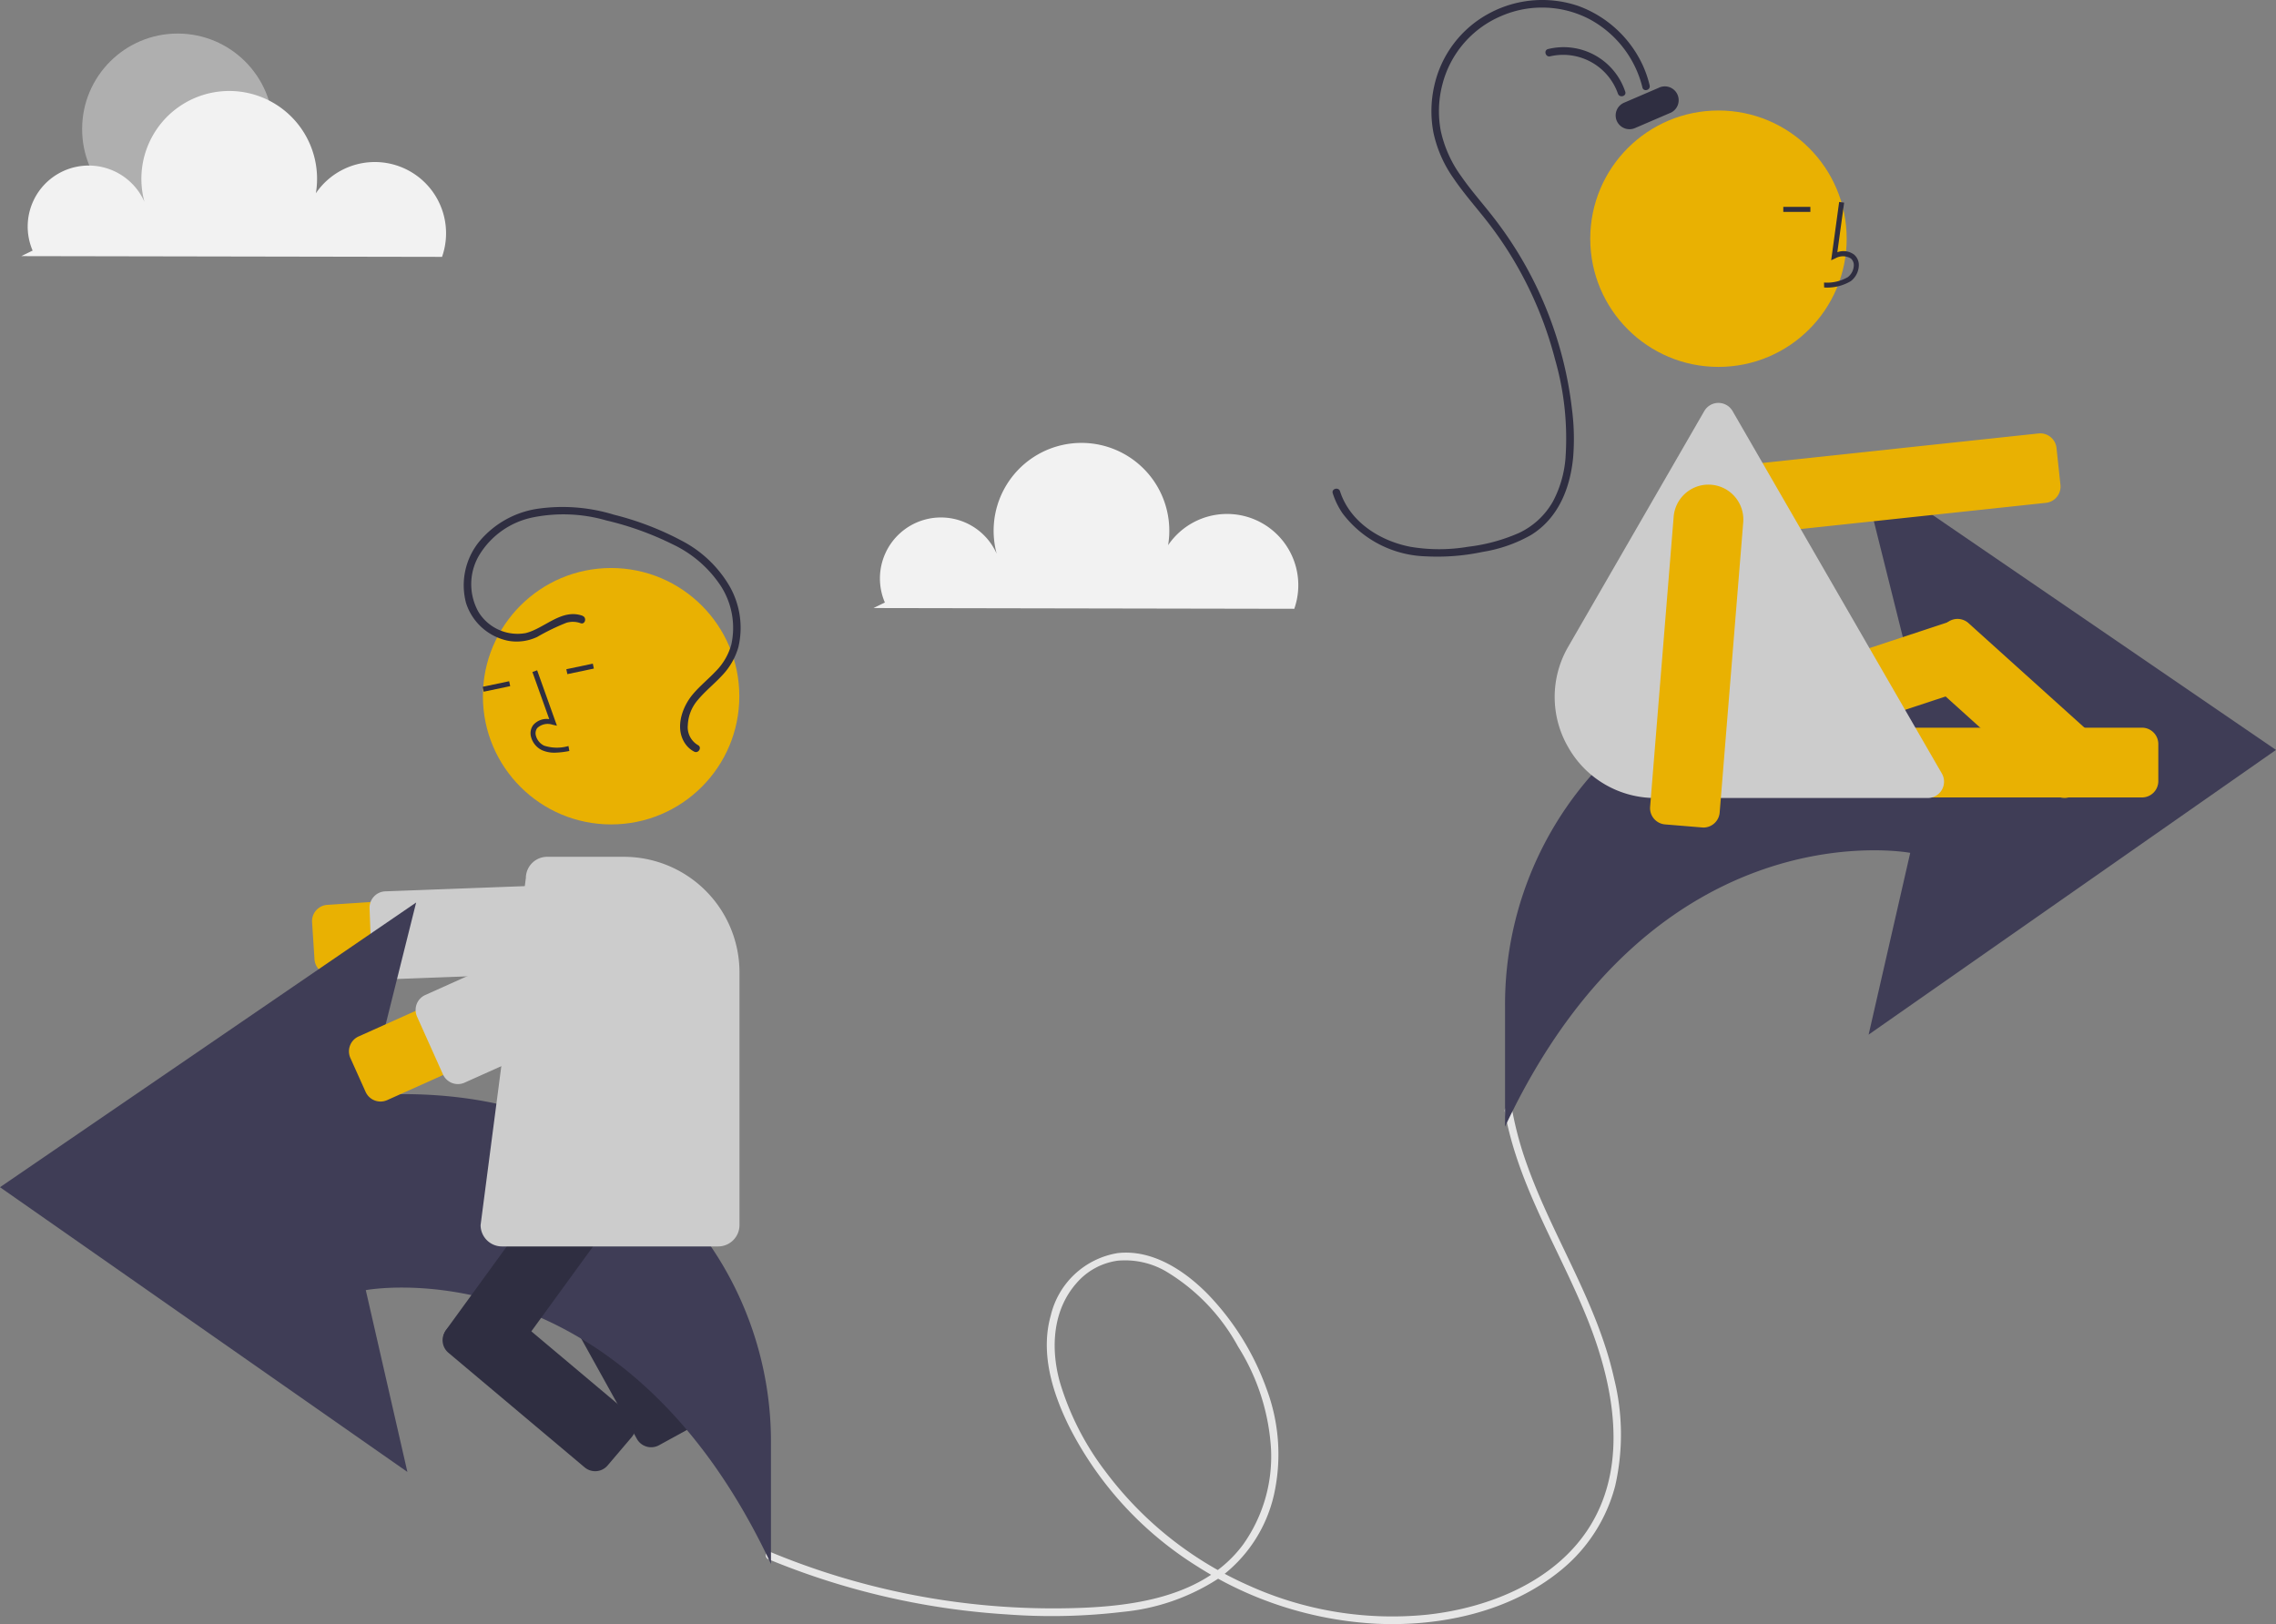 <svg xmlns="http://www.w3.org/2000/svg" width="224.307" height="160.071" viewBox="0 0 224.307 160.071">
  <rect x="0" y="0" width="224.307" height="160.071" fill="#808080" stroke="none"/>
  <g id="undraw_Share_re_9kfx" transform="translate(0)">
    <circle id="Ellipse_28" data-name="Ellipse 28" cx="9.415" cy="9.415" r="9.415" transform="translate(8.094 3.307)" fill="#afafaf"/>
    <path id="Path_118" data-name="Path 118" d="M452.192,611.782a73.387,73.387,0,0,0,23.532,5.446,59.174,59.174,0,0,0,11.424-.253,20.941,20.941,0,0,0,9.415-3.288,13.967,13.967,0,0,0,5.453-8.2A18.364,18.364,0,0,0,501.3,595a26.134,26.134,0,0,0-5.76-9.306c-2.291-2.344-5.5-4.477-8.93-4.076a8.119,8.119,0,0,0-6.575,6.136c-1.053,3.7.159,7.61,1.8,10.939A34.764,34.764,0,0,0,494.4,612.448a36.392,36.392,0,0,0,17.774,5.7c6.332.285,13.142-1.183,18.131-5.274a15.879,15.879,0,0,0,5.355-8.331,22.843,22.843,0,0,0-.112-10.568c-1.664-7.505-6.06-13.957-8.606-21.141a34,34,0,0,1-1.453-5.387c-.084-.47-.8-.271-.717.2,1.316,7.39,5.482,13.753,8.216,20.636,2.491,6.269,3.973,13.966.284,20.087-3.319,5.506-9.911,8.19-16.059,8.875a34.289,34.289,0,0,1-17.676-2.87,35.547,35.547,0,0,1-14.123-11.245,27.385,27.385,0,0,1-4.514-8.895c-.886-3.284-.678-7,1.666-9.657a6.515,6.515,0,0,1,4.05-2.213,8.02,8.02,0,0,1,4.713,1.018,19.514,19.514,0,0,1,7.159,7.444,21.292,21.292,0,0,1,3.25,10.083,14.974,14.974,0,0,1-2.756,9.438c-4.132,5.564-11.9,6.24-18.272,6.282a72.645,72.645,0,0,1-23.006-3.589q-2.692-.88-5.309-1.968c-.441-.183-.634.536-.2.717Z" transform="translate(-376.475 -458.107)" fill="#e6e6e6"/>
    <path id="Path_119" data-name="Path 119" d="M368.1,604.336l-2-3.064a1.612,1.612,0,0,1,.47-2.228l12.158-9.451a1.612,1.612,0,0,1,2.228.47l2,3.064a1.612,1.612,0,0,1-.47,2.228l-12.158,9.451a1.612,1.612,0,0,1-2.228-.47Z" transform="translate(-311.707 -474.776)" fill="#2f2e41"/>
    <path id="Path_120" data-name="Path 120" d="M366.312,622.648l3.207-1.758a1.612,1.612,0,0,1,2.186.638l8.514,15.341a1.612,1.612,0,0,1-.638,2.186l-3.207,1.758a1.612,1.612,0,0,1-2.186-.638l-8.514-15.341A1.612,1.612,0,0,1,366.312,622.648Z" transform="translate(-311.428 -498.366)" fill="#2f2e41"/>
    <path id="Path_121" data-name="Path 121" d="M273.28,488.089a1.61,1.61,0,0,1-1.6-1.505l-.239-3.649a1.61,1.61,0,0,1,1.5-1.712l28.588-1.872a3.439,3.439,0,1,1,.449,6.863l-28.588,1.872Q273.334,488.089,273.28,488.089Z" transform="translate(-240.685 -392.037)" fill="#e9b102"/>
    <path id="Path_122" data-name="Path 122" d="M296.134,487.547a1.613,1.613,0,0,1-1.609-1.55l-.2-5.45a1.61,1.61,0,0,1,1.549-1.669L319.38,478a1.611,1.611,0,0,1,1.669,1.549l.2,5.45a1.61,1.61,0,0,1-1.549,1.669l-23.509.879Z" transform="translate(-257.902 -391.025)" fill="#ccc"/>
    <path id="Path_123" data-name="Path 123" d="M223.313,551.2V539.374a34.243,34.243,0,0,0-12.542-26.708c-6.008-4.844-14.709-8.466-27.175-7.657l4.749-19-41.012,28.061,40.149,28.061-4.1-17.916S208.419,519.472,223.313,551.2Z" transform="translate(-147.332 -397.056)" fill="#3f3d56"/>
    <path id="Path_124" data-name="Path 124" d="M327.243,583.446l-2.958-2.151a1.612,1.612,0,0,1-.355-2.25l17.923-24.651a1.612,1.612,0,0,1,2.25-.355l2.958,2.151a1.612,1.612,0,0,1,.355,2.25L329.492,583.09a1.612,1.612,0,0,1-2.25.356Z" transform="translate(-279.944 -447.996)" fill="#2f2e41"/>
    <path id="Path_125" data-name="Path 125" d="M323.77,645.755l2.369-2.786a1.612,1.612,0,0,1,2.27-.184l13.426,11.295a1.612,1.612,0,0,1,.184,2.27l-2.369,2.786a1.612,1.612,0,0,1-2.27.184l-13.426-11.295A1.612,1.612,0,0,1,323.77,645.755Z" transform="translate(-279.767 -514.698)" fill="#2f2e41"/>
    <circle id="Ellipse_29" data-name="Ellipse 29" cx="12.636" cy="12.636" r="12.636" transform="translate(47.591 55.985)" fill="#e9b102"/>
    <path id="Path_126" data-name="Path 126" d="M360.749,401.735a3,3,0,0,1-1.246-.243,2.015,2.015,0,0,1-1.085-1.309A1.356,1.356,0,0,1,358.64,399a1.753,1.753,0,0,1,1.57-.573l-1.659-4.645.467-.167,1.951,5.461-.44-.1a1.5,1.5,0,0,0-1.5.329.871.871,0,0,0-.132.761,1.523,1.523,0,0,0,.808.977,4.1,4.1,0,0,0,2.4.036l.088.488A8.17,8.17,0,0,1,360.749,401.735Z" transform="translate(-306.081 -327.549)" fill="#2f2e41"/>
    <rect id="Rectangle_37" data-name="Rectangle 37" width="2.669" height="0.495" transform="translate(47.569 67.692) rotate(-11.864)" fill="#2f2e41"/>
    <rect id="Rectangle_38" data-name="Rectangle 38" width="2.669" height="0.495" transform="translate(55.813 65.96) rotate(-11.864)" fill="#2f2e41"/>
    <path id="Path_127" data-name="Path 127" d="M361.913,506.217H340.606a2.108,2.108,0,0,1-2.106-2.106l4.461-34.207a2.1,2.1,0,0,1,2.1-2.09h7.562a11.4,11.4,0,0,1,11.392,11.392v24.9A2.108,2.108,0,0,1,361.913,506.217Z" transform="translate(-291.136 -383.365)" fill="#ccc"/>
    <path id="Path_128" data-name="Path 128" d="M289.259,509.167a1.613,1.613,0,0,1-1.472-.951l-1.5-3.337a1.61,1.61,0,0,1,.81-2.128l26.14-11.726a3.439,3.439,0,1,1,2.815,6.275l-26.14,11.727A1.6,1.6,0,0,1,289.259,509.167Z" transform="translate(-251.755 -400.597)" fill="#e9b102"/>
    <path id="Path_129" data-name="Path 129" d="M316.818,501.9a1.613,1.613,0,0,1-1.472-.951l-2.557-5.7a1.612,1.612,0,0,1,.81-2.128l21.465-9.629a1.61,1.61,0,0,1,2.129.81l2.557,5.7a1.61,1.61,0,0,1-.81,2.128l-21.465,9.629A1.6,1.6,0,0,1,316.818,501.9Z" transform="translate(-271.689 -395.051)" fill="#ccc"/>
    <path id="Path_130" data-name="Path 130" d="M343.474,339.288c-2.057-.758-3.748,1.239-5.613,1.7a4.518,4.518,0,0,1-4.658-2.091,5.592,5.592,0,0,1,.175-5.748,8.052,8.052,0,0,1,5.169-3.559,15.223,15.223,0,0,1,7.255.295,30.189,30.189,0,0,1,6.552,2.359,11.615,11.615,0,0,1,4.774,4.16,7.638,7.638,0,0,1,1,5.7,6,6,0,0,1-1.523,2.633c-.746.79-1.6,1.475-2.3,2.313-1.052,1.267-1.759,3.344-.722,4.842a2.426,2.426,0,0,0,.88.78c.424.221.8-.421.375-.642a2.046,2.046,0,0,1-1-1.982,4.032,4.032,0,0,1,.99-2.473c.729-.876,1.63-1.585,2.4-2.422a6.694,6.694,0,0,0,1.589-2.766,8.28,8.28,0,0,0-.849-5.994,11.711,11.711,0,0,0-4.715-4.5,29.257,29.257,0,0,0-6.686-2.57,17.272,17.272,0,0,0-7.582-.581,9.253,9.253,0,0,0-5.725,3.254,6.834,6.834,0,0,0-1.282,6.018,5.509,5.509,0,0,0,4.137,3.73,4.732,4.732,0,0,0,2.877-.375,21.591,21.591,0,0,1,2.869-1.393,2.215,2.215,0,0,1,1.407.037c.45.166.643-.552.2-.717Z" transform="translate(-286.051 -278.59)" fill="#2f2e41"/>
    <path id="Path_131" data-name="Path 131" d="M746,377.234V365.406A34.243,34.243,0,0,1,758.542,338.7c6.008-4.844,14.709-8.466,27.175-7.657l-4.749-19,41.012,28.061-40.149,28.061,4.1-17.916S760.894,345.5,746,377.234Z" transform="translate(-597.673 -266.19)" fill="#3f3d56"/>
    <path id="Path_132" data-name="Path 132" d="M832.093,308.531a3.439,3.439,0,0,1,1.795-6.1l28.488-3.042a1.612,1.612,0,0,1,1.772,1.43l-.123.013.123-.013.388,3.636a1.61,1.61,0,0,1-1.43,1.772l-28.488,3.042a3.492,3.492,0,0,1-.372.02A3.413,3.413,0,0,1,832.093,308.531Z" transform="translate(-661.473 -256.666)" fill="#e9b102"/>
    <path id="Path_133" data-name="Path 133" d="M869.847,421.7v-3.657a1.612,1.612,0,0,1,1.61-1.61h30.478a1.612,1.612,0,0,1,1.61,1.61V421.7a1.612,1.612,0,0,1-1.61,1.61H871.457a1.612,1.612,0,0,1-1.61-1.61Z" transform="translate(-690.836 -344.711)" fill="#e9b102"/>
    <path id="Path_134" data-name="Path 134" d="M804.86,389.593a1.6,1.6,0,0,1-.8-.933l-1.147-3.473a1.612,1.612,0,0,1,1.024-2.034l28.941-9.556a1.61,1.61,0,0,1,2.034,1.024l-.118.039.118-.039,1.147,3.472a1.612,1.612,0,0,1-1.024,2.034l-28.941,9.556a1.6,1.6,0,0,1-1.229-.091Z" transform="translate(-640.421 -312.43)" fill="#e9b102"/>
    <path id="Path_135" data-name="Path 135" d="M923.124,390.413,910.135,378.7a1.612,1.612,0,0,1-.118-2.274l2.449-2.716a1.611,1.611,0,0,1,2.274-.118L927.73,385.3a1.612,1.612,0,0,1,.118,2.275l-2.449,2.716a1.6,1.6,0,0,1-1.113.53l-.085,0A1.6,1.6,0,0,1,923.124,390.413Z" transform="translate(-720.742 -312.177)" fill="#e9b102"/>
    <circle id="Ellipse_30" data-name="Ellipse 30" cx="12.636" cy="12.636" r="12.636" transform="translate(156.724 10.891)" fill="#e9b102"/>
    <path id="Path_136" data-name="Path 136" d="M767.1,321.209a9.857,9.857,0,0,1,0-9.958l13.394-23.2a1.611,1.611,0,0,1,2.789,0l20.624,35.721a1.61,1.61,0,0,1-1.395,2.416H775.727A9.857,9.857,0,0,1,767.1,321.209Z" transform="translate(-612.532 -247.535)" fill="#ccc"/>
    <path id="Path_137" data-name="Path 137" d="M872.887,215.721a4.558,4.558,0,0,0,2.624-.625,2.015,2.015,0,0,0,.793-1.5,1.356,1.356,0,0,0-.461-1.113,1.749,1.749,0,0,0-1.655-.238l.669-4.887-.491-.067-.786,5.746.41-.188a1.5,1.5,0,0,1,1.533.014.871.871,0,0,1,.286.717,1.523,1.523,0,0,1-.59,1.122,4.1,4.1,0,0,1-2.345.53Z" transform="translate(-693.112 -187.385)" fill="#2f2e41"/>
    <rect id="Rectangle_39" data-name="Rectangle 39" width="2.669" height="0.496" transform="translate(175.749 20.389)" fill="#2f2e41"/>
    <path id="Path_138" data-name="Path 138" d="M707.932,135.589a10.464,10.464,0,0,0-5.264-6.758,10.129,10.129,0,0,0-8.692-.27,10.014,10.014,0,0,0-5.759,6.725,10.444,10.444,0,0,0-.159,4.581,11.882,11.882,0,0,0,2.006,4.46c.979,1.417,2.13,2.7,3.186,4.062a37.854,37.854,0,0,1,7.74,18.936,22.589,22.589,0,0,1,.114,4.7c-.285,3.044-1.464,6.026-4.171,7.682a14.168,14.168,0,0,1-4.743,1.653,21.586,21.586,0,0,1-5.614.439,10.668,10.668,0,0,1-8.214-4.258,7.587,7.587,0,0,1-.951-1.954c-.147-.456.57-.652.717-.2.979,3.035,3.949,4.9,6.956,5.475a17.015,17.015,0,0,0,5.655-.006,17.493,17.493,0,0,0,5.011-1.356,7.5,7.5,0,0,0,3.359-3.106,10.948,10.948,0,0,0,1.237-4.234,28.126,28.126,0,0,0-1.016-9.733,37.46,37.46,0,0,0-3.939-9.567,36.79,36.79,0,0,0-2.927-4.283c-1.065-1.342-2.2-2.633-3.161-4.055a12.215,12.215,0,0,1-1.964-4.465,11.316,11.316,0,0,1,.081-4.654,10.725,10.725,0,0,1,5.424-7.129,11.032,11.032,0,0,1,8.8-.71,11.245,11.245,0,0,1,6.3,5.791,10.722,10.722,0,0,1,.7,2.029c.109.465-.607.664-.717.2Z" transform="translate(-546.064 -126.965)" fill="#2f2e41"/>
    <path id="Path_139" data-name="Path 139" d="M769.213,150.3a5.722,5.722,0,0,0-6.681-3.682c-.465.109-.664-.608-.2-.717a6.4,6.4,0,0,1,7.6,4.2c.156.453-.562.648-.717.2Z" transform="translate(-609.76 -141.067)" fill="#2f2e41"/>
    <path id="Path_140" data-name="Path 140" d="M790.112,164.828a1.364,1.364,0,0,1,.714-1.79l3.414-1.468a1.363,1.363,0,1,1,1.076,2.5l-3.414,1.468a1.363,1.363,0,0,1-1.79-.714Z" transform="translate(-630.773 -152.913)" fill="#2f2e41"/>
    <path id="Path_141" data-name="Path 141" d="M808.808,353.671l-3.645-.3a1.612,1.612,0,0,1-1.475-1.736l2.318-28.556a3.439,3.439,0,1,1,6.855.557L810.543,352.2a1.611,1.611,0,0,1-1.6,1.48C808.9,353.676,808.852,353.674,808.808,353.671Z" transform="translate(-641.064 -272.115)" fill="#e9b102"/>
    <path id="Path_142" data-name="Path 142" d="M156.9,178.89a6.011,6.011,0,1,1,11.365-3.79,8.657,8.657,0,1,1,16.549-1.859,7.021,7.021,0,0,1,12.434,6.269l-41.469-.074" transform="translate(-153.684 -154.192)" fill="#f2f2f2"/>
    <path id="Path_143" data-name="Path 143" d="M495.9,318.89a6.011,6.011,0,1,1,11.365-3.79,8.657,8.657,0,1,1,16.549-1.859,7.021,7.021,0,0,1,12.434,6.269l-41.469-.074" transform="translate(-408.693 -259.506)" fill="#f2f2f2"/>
  </g>
</svg>
